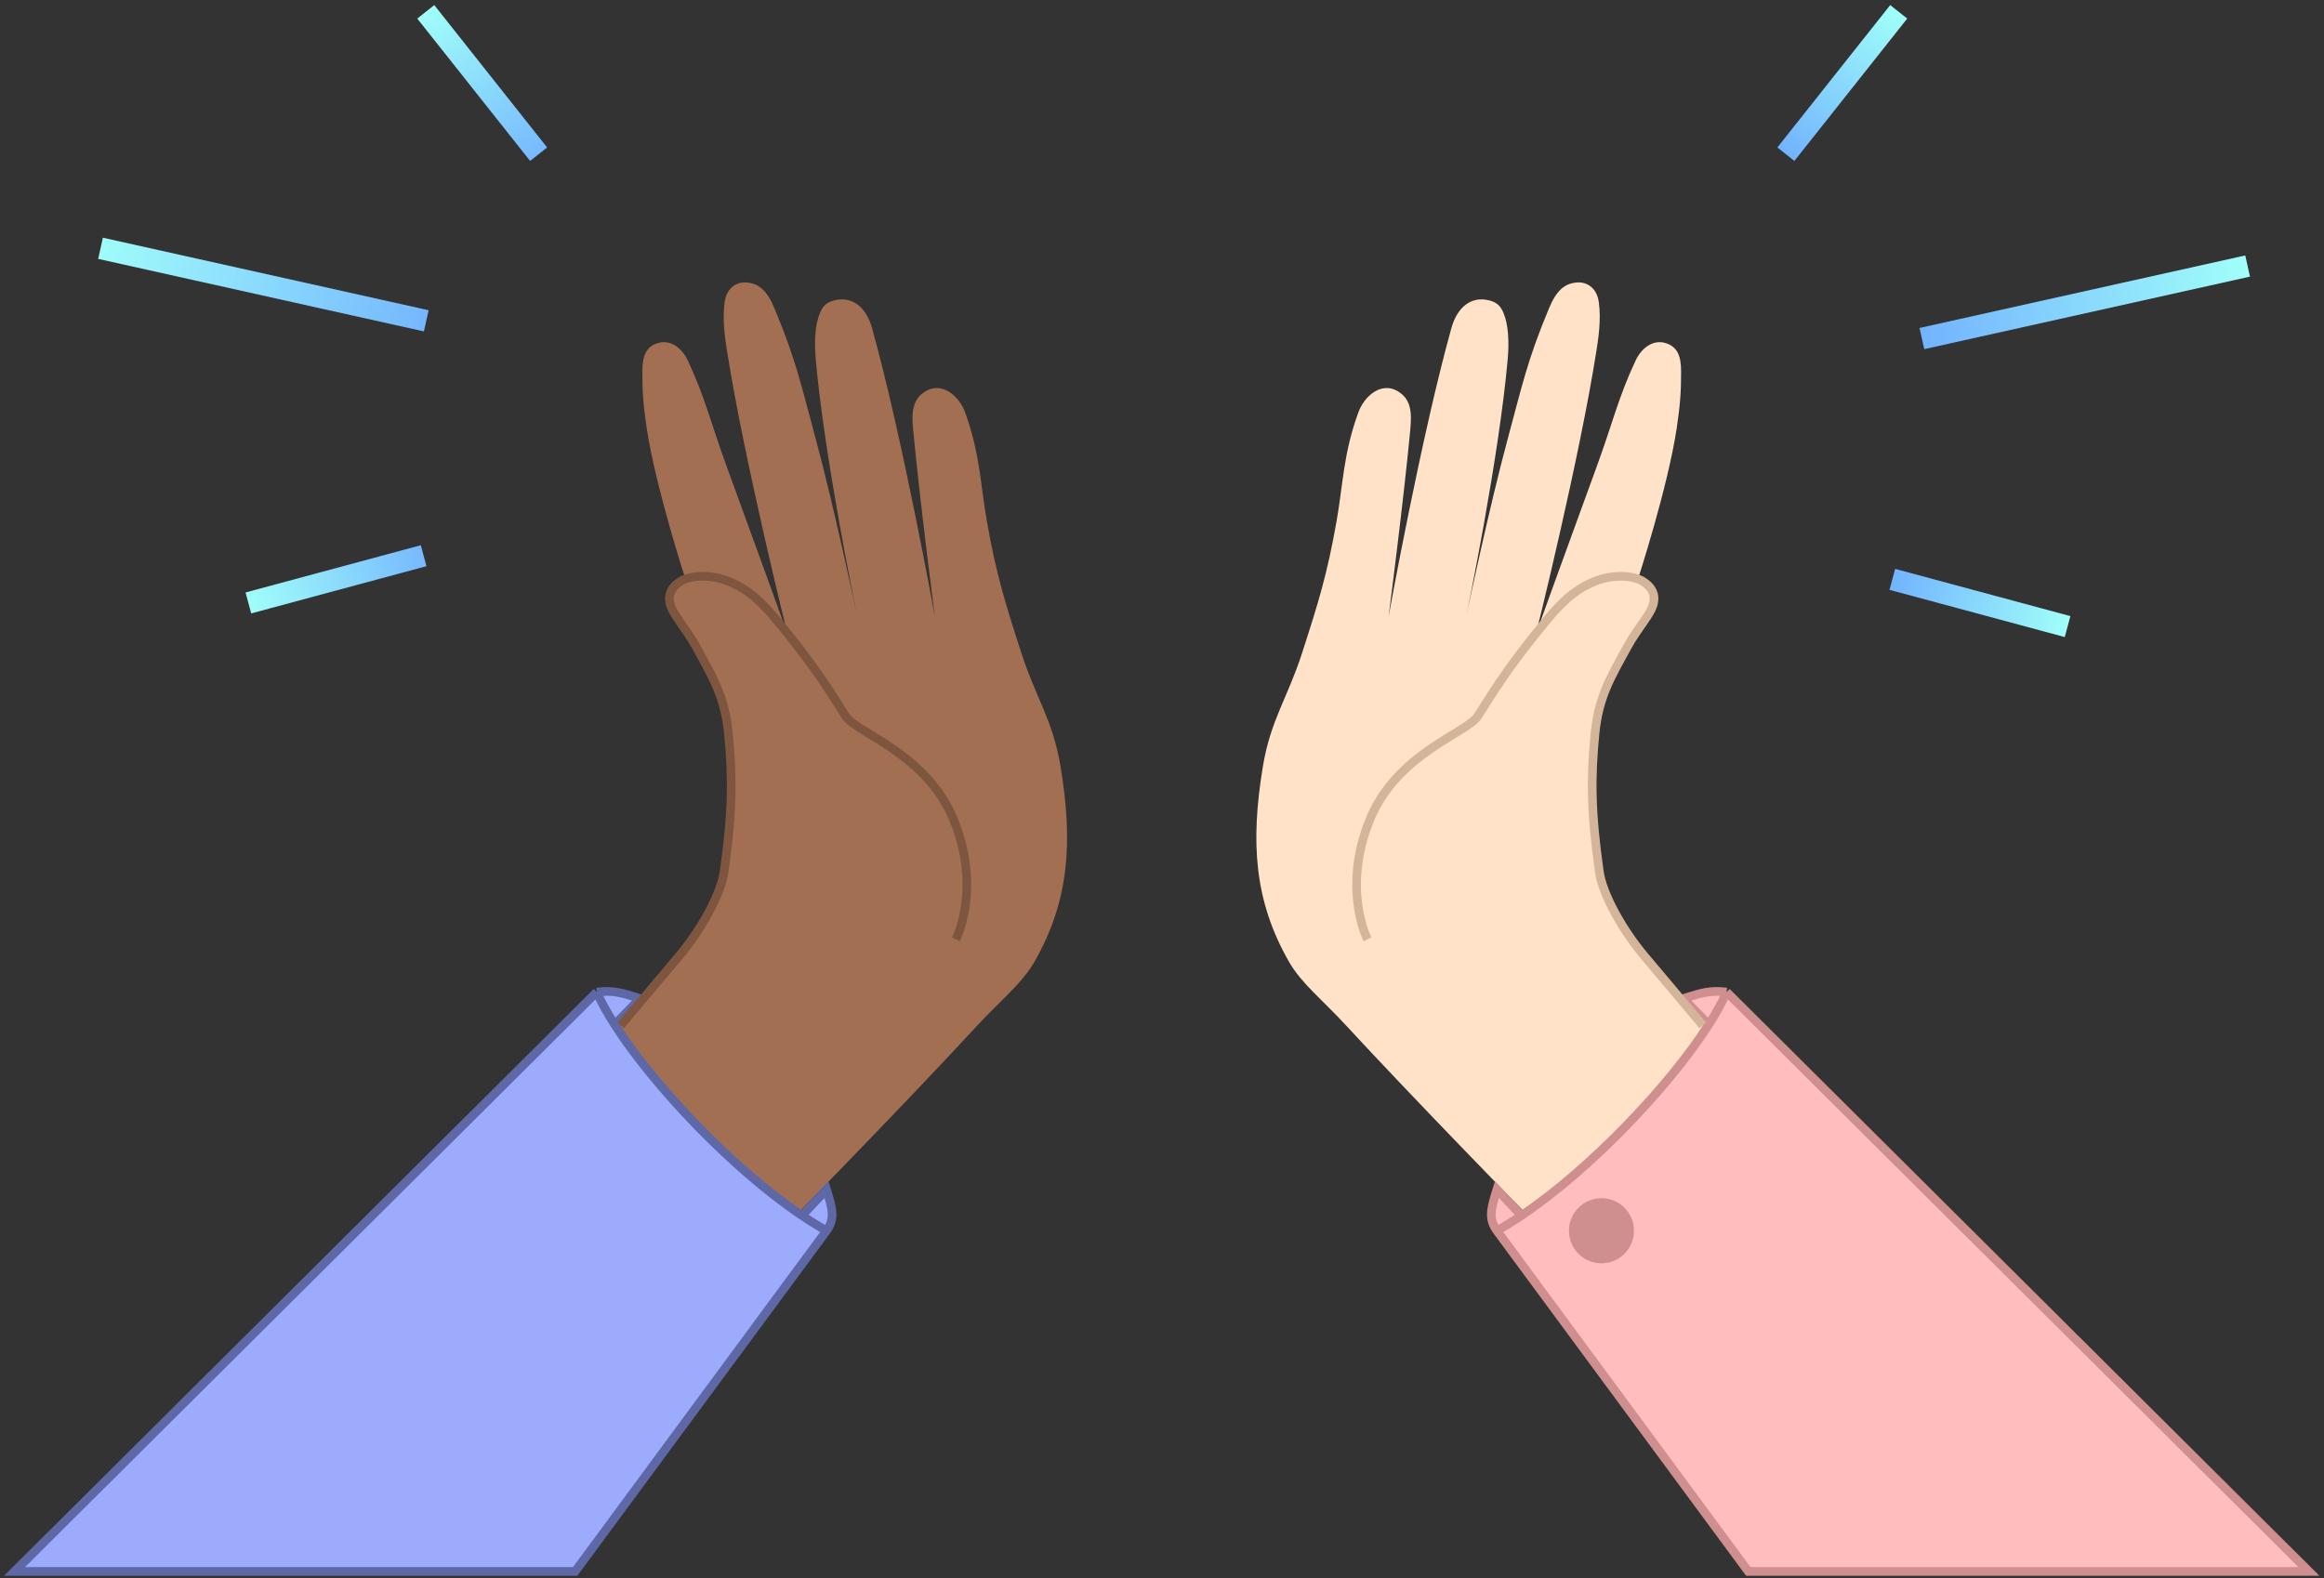 <svg width="393" height="267" viewBox="0 0 393 267" fill="none" xmlns="http://www.w3.org/2000/svg">
<rect x="0" y="0" width="393" height="267" fill="#333333" stroke="none"/>
<path d="M109.353 72.365C110.865 82.475 115.948 98.061 115.948 98.061L149.121 148.409L134.954 205.179C134.954 205.179 153.589 186.129 165.415 173.313C169.127 169.29 172.848 166.338 174.942 162.667C180.805 152.389 181.472 142.489 179.339 129.63C178.041 121.801 175.188 118.091 172.744 110.542C169.948 101.907 168.456 97.09 166.881 88.15C165.782 81.909 165.748 76.77 163.217 69.796C162.163 66.894 159.299 64.595 156.621 66.125C154.179 67.521 154.16 69.928 154.423 72.733C155.522 84.479 158.087 104.301 158.087 104.301C158.087 104.301 152.591 73.834 147.461 55.48C146.52 52.112 144.34 50.261 141.598 50.708C139.874 50.988 139.201 51.66 138.667 52.91C137.803 54.93 137.698 57.905 137.934 60.619C139.399 77.504 144.896 103.934 144.896 103.934C144.896 103.934 140.978 85.442 137.934 74.201C135.433 64.964 134.636 60.986 130.972 52.176C129.75 49.239 128.346 47.771 125.842 47.771C124.743 47.771 122.91 48.505 122.544 51.075C122.117 54.071 122.623 57.315 122.91 59.151C125.842 77.872 133.17 107.238 133.17 107.238C133.17 107.238 126.845 89.699 122.91 78.973C120.224 71.65 119.246 67.226 116.315 60.986C115.332 58.894 113.383 57.345 111.185 58.049C109.353 58.636 108.62 60.06 108.62 62.821C108.62 66.125 108.756 68.373 109.353 72.365Z" fill="#A36F52"/>
<path d="M114.849 161.933C110.818 166.705 104.223 173.68 104.223 173.68C112.966 186.881 120.248 193.625 134.954 205.178L161.751 158.996C161.751 158.996 166.148 150.554 161.385 138.807C156.79 127.477 144.896 124.124 143.064 121.187C139.044 114.744 136.834 111.643 132.071 105.77C129.252 102.294 126.941 99.897 123.277 98.428C119.955 97.097 116.631 97.542 115.216 98.428C113.8 99.314 113.056 100.46 113.383 102.099C113.75 103.934 116.04 106.271 117.78 109.441C120.727 114.806 122.669 118.03 123.277 124.124C124.01 131.465 124.01 137.339 122.544 147.617C122.021 151.288 118.737 157.33 114.849 161.933Z" fill="#A36F52"/>
<path d="M2.452 265.817L100.925 167.807C103.742 167.493 105.07 167.91 108.118 168.865L108.254 168.908L103.944 173.313C110.499 183.561 123.749 197.618 135.62 205.616L139.766 201.211C140.821 204.536 141.211 206.195 139.766 208.185L97.261 265.817H2.452Z" fill="#9DABFC"/>
<path d="M100.925 167.807L2.452 265.817H97.261L139.766 208.185M100.925 167.807C103.783 167.488 105.109 167.922 108.254 168.908L103.944 173.313M100.925 167.807C101.635 169.447 102.661 171.307 103.944 173.313M139.766 208.185C141.211 206.195 140.821 204.536 139.766 201.211L135.62 205.616M139.766 208.185C138.412 207.425 137.026 206.563 135.62 205.616M103.944 173.313C110.499 183.561 123.749 197.618 135.62 205.616" stroke="#5E68A7" stroke-width="1.468"/>
<path d="M104.953 173.455C108.971 168.672 110.716 166.6 114.746 161.828C118.634 157.226 121.918 151.183 122.441 147.512C123.907 137.234 123.907 131.361 123.174 124.019C122.566 117.925 120.624 114.701 117.678 109.336C115.937 106.166 113.647 103.83 113.28 101.994C112.953 100.355 113.697 99.21 115.113 98.323C116.528 97.438 119.852 96.993 123.174 98.323C126.838 99.792 129.149 102.189 131.968 105.665C136.731 111.538 138.941 114.64 142.961 121.082C144.793 124.019 156.687 127.372 161.282 138.702C166.045 150.449 161.648 158.892 161.648 158.892" stroke="#7E5640" stroke-width="1.468"/>
<path d="M17 42L72.084 54.269" stroke="url(#paint0_linear)" stroke-width="3.671"/>
<path d="M42 101.99L71.637 94" stroke="url(#paint1_linear)" stroke-width="3.671"/>
<path d="M72 2L91.082 26.083" stroke="url(#paint2_linear)" stroke-width="3.671"/>
<path d="M283.551 72.365C282.04 82.475 276.956 98.061 276.956 98.061L243.784 148.409L257.951 205.179C257.951 205.179 239.315 186.129 227.489 173.313C223.778 169.29 220.056 166.338 217.962 162.667C212.099 152.389 211.432 142.489 213.565 129.63C214.863 121.801 217.716 118.091 220.161 110.542C222.957 101.907 224.449 97.09 226.023 88.15C227.123 81.909 227.156 76.77 229.688 69.796C230.741 66.894 233.606 64.595 236.283 66.125C238.725 67.521 238.744 69.928 238.482 72.733C237.382 84.479 234.817 104.301 234.817 104.301C234.817 104.301 240.314 73.834 245.444 55.48C246.385 52.112 248.564 50.261 251.306 50.708C253.031 50.988 253.703 51.66 254.238 52.91C255.102 54.93 255.206 57.905 254.971 60.619C253.505 77.504 248.009 103.934 248.009 103.934C248.009 103.934 251.927 85.442 254.971 74.201C257.472 64.964 258.268 60.986 261.933 52.176C263.154 49.239 264.558 47.771 267.063 47.771C268.162 47.771 269.994 48.505 270.36 51.075C270.788 54.071 270.281 57.315 269.994 59.151C267.063 77.872 259.734 107.238 259.734 107.238C259.734 107.238 266.06 89.699 269.994 78.973C272.68 71.65 273.658 67.226 276.589 60.986C277.572 58.894 279.522 57.345 281.719 58.049C283.551 58.636 284.284 60.06 284.284 62.821C284.284 66.125 284.149 68.373 283.551 72.365Z" fill="#FFE2C8"/>
<path d="M278.055 161.933C282.086 166.705 288.681 173.68 288.681 173.68C279.938 186.881 272.656 193.625 257.95 205.178L231.153 158.996C231.153 158.996 226.756 150.554 231.52 138.807C236.114 127.477 248.008 124.124 249.841 121.187C253.86 114.744 256.07 111.643 260.833 105.77C263.652 102.294 265.963 99.897 269.627 98.428C272.949 97.097 276.273 97.542 277.689 98.428C279.104 99.314 279.848 100.46 279.521 102.099C279.154 103.934 276.865 106.271 275.124 109.441C272.177 114.806 270.236 118.03 269.627 124.124C268.894 131.465 268.894 137.339 270.36 147.617C270.884 151.288 274.167 157.33 278.055 161.933Z" fill="#FFE2C8"/>
<path d="M390.452 265.817L291.979 167.807C289.163 167.493 287.834 167.91 284.786 168.865L284.651 168.908L288.96 173.313C282.405 183.561 269.155 197.618 257.284 205.616L253.138 201.211C252.084 204.536 251.693 206.195 253.138 208.185L295.643 265.817H390.452Z" fill="#FFBDBD"/>
<path d="M291.979 167.807L390.452 265.817H295.643L253.138 208.185M291.979 167.807C289.121 167.488 287.795 167.922 284.651 168.908L288.96 173.313M291.979 167.807C291.27 169.447 290.243 171.307 288.96 173.313M253.138 208.185C251.693 206.195 252.084 204.536 253.138 201.211L257.284 205.616M253.138 208.185C254.492 207.425 255.878 206.563 257.284 205.616M288.96 173.313C282.405 183.561 269.155 197.618 257.284 205.616" stroke="#CF8F8F" stroke-width="1.468"/>
<path d="M287.951 173.455C283.933 168.672 282.189 166.6 278.158 161.828C274.27 157.226 270.987 151.183 270.463 147.512C268.997 137.234 268.997 131.361 269.73 124.019C270.339 117.925 272.28 114.701 275.227 109.336C276.968 106.166 279.257 103.83 279.624 101.994C279.951 100.355 279.207 99.21 277.792 98.323C276.376 97.438 273.052 96.993 269.73 98.323C266.066 99.792 263.755 102.189 260.936 105.665C256.173 111.538 253.963 114.64 249.944 121.082C248.111 124.019 236.217 127.372 231.622 138.702C226.859 150.449 231.256 158.892 231.256 158.892" stroke="#D5B599" stroke-width="1.468"/>
<path d="M380.084 45L325 57.269" stroke="url(#paint3_linear)" stroke-width="3.671"/>
<path d="M349.637 105.99L320 98" stroke="url(#paint4_linear)" stroke-width="3.671"/>
<path d="M321.082 2L302 26.083" stroke="url(#paint5_linear)" stroke-width="3.671"/>
<ellipse cx="270.816" cy="208.186" rx="5.496" ry="5.506" fill="#CF8F8F"/>
<defs>
<linearGradient id="paint0_linear" x1="17" y1="42" x2="72.093" y2="54.227" gradientUnits="userSpaceOnUse">
<stop stop-color="#9FFCFA"/>
<stop offset="1" stop-color="#75B7FF"/>
</linearGradient>
<linearGradient id="paint1_linear" x1="42" y1="101.99" x2="71.645" y2="94.027" gradientUnits="userSpaceOnUse">
<stop stop-color="#A0FEF9"/>
<stop offset="1" stop-color="#77BAFF"/>
</linearGradient>
<linearGradient id="paint2_linear" x1="72" y1="2" x2="91.124" y2="26.049" gradientUnits="userSpaceOnUse">
<stop stop-color="#A0FEF9"/>
<stop offset="1" stop-color="#77BAFF"/>
</linearGradient>
<linearGradient id="paint3_linear" x1="380.084" y1="45" x2="324.991" y2="57.227" gradientUnits="userSpaceOnUse">
<stop stop-color="#A0FFF9"/>
<stop offset="1" stop-color="#72B3FF"/>
</linearGradient>
<linearGradient id="paint4_linear" x1="349.637" y1="105.99" x2="319.993" y2="98.027" gradientUnits="userSpaceOnUse">
<stop stop-color="#A0FFF9"/>
<stop offset="1" stop-color="#72B3FF"/>
</linearGradient>
<linearGradient id="paint5_linear" x1="321.082" y1="2" x2="301.958" y2="26.049" gradientUnits="userSpaceOnUse">
<stop stop-color="#A0FFF9"/>
<stop offset="1" stop-color="#72B3FF"/>
</linearGradient>
</defs>
</svg>
